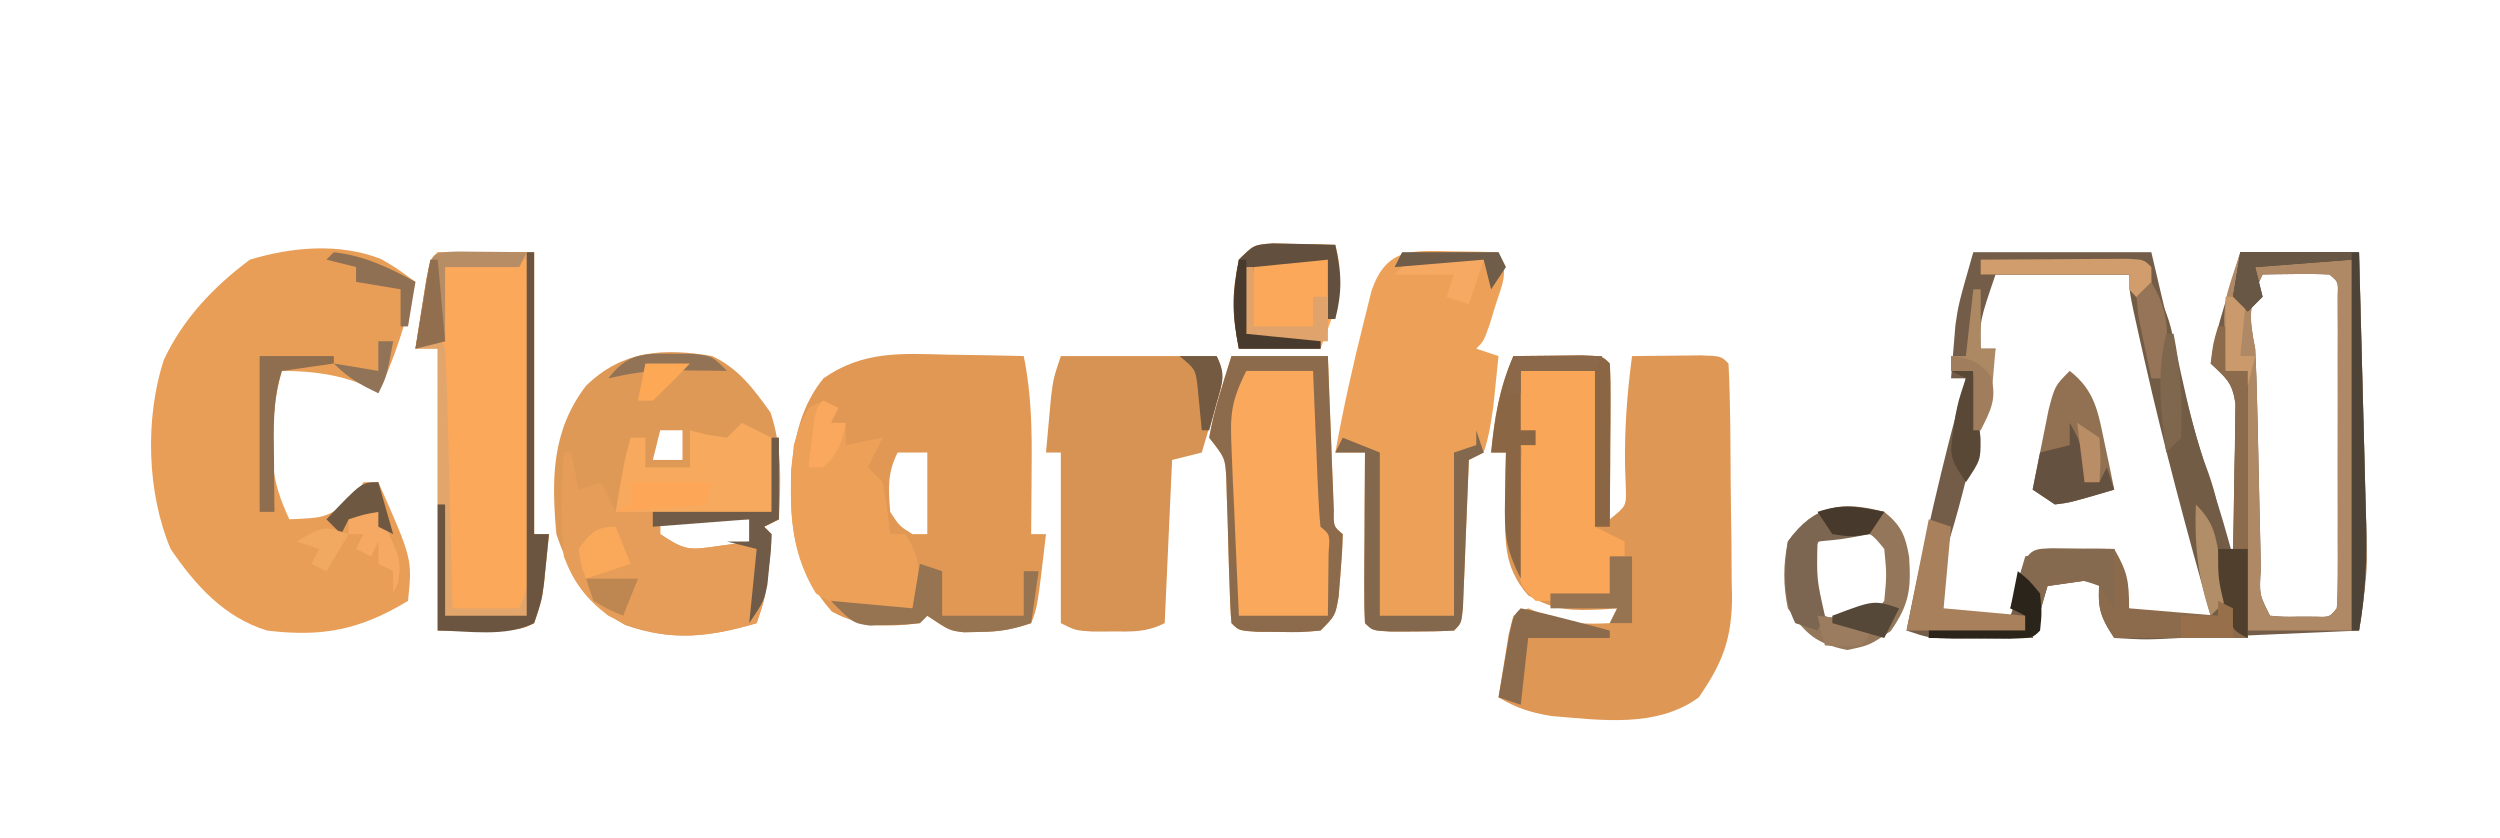 <?xml version="1.0" encoding="UTF-8"?>
<svg version="1.1" xmlns="http://www.w3.org/2000/svg" width="337" height="113">
<path d="M0 0 C1.979 -0.027 3.958 -0.046 5.938 -0.062 C7.04 -0.074 8.142 -0.086 9.277 -0.098 C12 0 12 0 13 1 C13.087 2.562 13.107 4.127 13.098 5.691 C13.094 6.636 13.091 7.58 13.088 8.553 C13.08 9.546 13.071 10.539 13.062 11.562 C13.058 12.56 13.053 13.557 13.049 14.584 C13.037 17.056 13.021 19.528 13 22 C15.237 20.2 15.237 20.2 15.16 17.715 C15.128 16.798 15.096 15.882 15.062 14.938 C14.962 9.849 15.339 5.043 16 0 C17.979 -0.027 19.958 -0.046 21.938 -0.062 C23.04 -0.074 24.142 -0.086 25.277 -0.098 C28 0 28 0 29 1 C29.138 3.73 29.213 6.432 29.238 9.164 C29.246 9.989 29.254 10.815 29.263 11.665 C29.277 13.419 29.287 15.173 29.295 16.926 C29.312 19.593 29.356 22.259 29.4 24.926 C29.411 26.63 29.419 28.335 29.426 30.039 C29.443 30.831 29.461 31.623 29.479 32.439 C29.457 38.084 28.218 41.342 25 46 C19.332 50.174 11.748 49.065 5.137 48.52 C2.313 48.052 0.431 47.458 -2 46 C-1.719 44.186 -1.425 42.374 -1.125 40.562 C-0.881 39.048 -0.881 39.048 -0.633 37.504 C-0.424 36.678 -0.215 35.851 0 35 C0.99 34.505 0.99 34.505 2 34 C2.743 34.309 3.485 34.619 4.25 34.938 C7.344 36.133 9.712 36.153 13 36 C13.33 35.34 13.66 34.68 14 34 C13.408 34.046 12.817 34.093 12.207 34.141 C8.062 34.33 5.66 34.385 2 32.25 C-1.527 28.282 -1.114 24.42 -1.062 19.25 C-1.053 18.08 -1.044 16.909 -1.035 15.703 C-1.024 14.811 -1.012 13.919 -1 13 C-1.66 13 -2.32 13 -3 13 C-2.514 8.223 -1.911 4.437 0 0 Z " fill="#DE9754" transform="translate(204,48)"/>
<path d="M0 0 C1.918 1.098 1.918 1.098 4.668 3.098 C3.454 8.42 1.942 13.137 -0.332 18.098 C-0.848 17.788 -1.363 17.479 -1.895 17.16 C-5.545 15.569 -9.359 15.098 -13.332 15.098 C-14.271 18.292 -14.496 21.21 -14.52 24.535 C-14.541 25.925 -14.541 25.925 -14.562 27.344 C-14.317 30.276 -13.554 32.436 -12.332 35.098 C-7.324 34.899 -7.324 34.899 -3.52 32.035 C-3.128 31.396 -2.736 30.756 -2.332 30.098 C-1.672 30.098 -1.012 30.098 -0.332 30.098 C4.26 40.471 4.26 40.471 3.668 46.098 C-2.772 49.986 -7.834 51.009 -15.332 50.098 C-21.094 48.325 -24.999 44.003 -28.332 39.098 C-31.532 31.526 -31.8 21.516 -29.27 13.66 C-26.703 8.115 -22.5 3.711 -17.645 0.098 C-11.966 -1.617 -5.626 -2.177 0 0 Z " fill="#E89E57" transform="translate(51.332,34.902)"/>
<path d="M0 0 C0.975 0.014 1.949 0.027 2.953 0.041 C5.344 0.076 7.734 0.125 10.125 0.188 C11.188 5.361 11.242 10.311 11.188 15.562 C11.183 16.394 11.178 17.225 11.174 18.082 C11.162 20.117 11.144 22.152 11.125 24.188 C11.785 24.188 12.445 24.188 13.125 24.188 C11.972 34.07 11.972 34.07 11.125 36.188 C8.481 37.069 6.844 37.349 4.125 37.375 C3.104 37.396 3.104 37.396 2.062 37.418 C0.125 37.188 0.125 37.188 -2.875 35.188 C-3.205 35.517 -3.535 35.847 -3.875 36.188 C-8.278 36.742 -11.813 36.765 -15.75 34.625 C-20.959 28.65 -21.428 23.168 -21.223 15.422 C-20.737 10.903 -19.774 6.769 -16.875 3.188 C-11.521 -0.565 -6.268 -0.166 0 0 Z M-6.875 13.188 C-8.274 15.986 -8.128 18.092 -7.875 21.188 C-6.624 23.108 -6.624 23.108 -4.875 24.188 C-4.215 24.188 -3.555 24.188 -2.875 24.188 C-2.875 20.558 -2.875 16.927 -2.875 13.188 C-4.195 13.188 -5.515 13.188 -6.875 13.188 Z " fill="#E09854" transform="translate(127.875,47.812)"/>
<path d="M0 0 C7.92 0 15.84 0 24 0 C24.398 1.7 24.797 3.401 25.207 5.152 C25.742 7.414 26.277 9.676 26.812 11.938 C27.074 13.054 27.335 14.171 27.604 15.322 C28.946 20.975 30.396 26.505 32.311 31.99 C33.33 34.962 34.163 37.973 35 41 C35.087 37.229 35.14 33.459 35.188 29.688 C35.213 28.616 35.238 27.544 35.264 26.439 C35.278 24.897 35.278 24.897 35.293 23.324 C35.317 21.902 35.317 21.902 35.341 20.452 C34.935 17.53 34.056 16.979 32 15 C32.449 12.243 32.989 9.949 33.812 7.312 C34.534 4.899 35.256 2.486 36 0 C41.28 0 46.56 0 52 0 C52.168 6.138 52.329 12.276 52.482 18.414 C52.535 20.501 52.591 22.587 52.648 24.673 C52.731 27.679 52.805 30.685 52.879 33.691 C52.906 34.618 52.933 35.544 52.961 36.498 C53.074 41.472 52.871 46.1 52 51 C48.188 51.17 44.375 51.335 40.562 51.5 C38.959 51.572 38.959 51.572 37.322 51.645 C34.215 51.778 31.108 51.89 28 52 C27.101 52.045 26.203 52.09 25.277 52.137 C22.84 52.219 22.84 52.219 19 52 C16.848 48.772 16.799 47.716 17 44 C13.535 44.495 13.535 44.495 10 45 C9.34 47.31 8.68 49.62 8 52 C5.729 52.027 3.458 52.046 1.188 52.062 C-0.709 52.08 -0.709 52.08 -2.645 52.098 C-6 52 -6 52 -9 51 C-6.684 39.555 -4.16 28.244 -1 17 C-1.66 17 -2.32 17 -3 17 C-2.884 15.478 -2.756 13.958 -2.625 12.438 C-2.555 11.591 -2.486 10.744 -2.414 9.871 C-2 7 -2 7 0 0 Z M3 3 C0.863 9.267 0.863 9.267 1 13 C1.66 13 2.32 13 3 13 C2.235 16.46 1.462 19.917 0.688 23.375 C0.474 24.341 0.261 25.306 0.041 26.301 C-1.223 31.921 -2.67 37.378 -4.536 42.831 C-5.233 45.313 -5.233 45.313 -4 49 C-1.03 49 1.94 49 5 49 C5.99 46.36 6.98 43.72 8 41 C13.445 40.505 13.445 40.505 19 40 C19.456 42.051 19.911 44.102 20.367 46.152 C20.83 48.207 20.83 48.207 23 49 C25.328 49.105 27.637 49.062 29.966 49.029 C30.973 49.015 30.973 49.015 32 49 C30.516 41.208 28.772 33.481 26.968 25.758 C26.498 23.74 26.032 21.722 25.566 19.703 C25.263 18.401 24.96 17.099 24.656 15.797 C24.386 14.635 24.116 13.473 23.838 12.276 C23.037 9.144 22.023 6.068 21 3 C15.06 3 9.12 3 3 3 Z M39 3 C37.076 6.961 37.141 8.781 38 13 C38.136 15.709 38.231 18.399 38.281 21.109 C38.3 21.877 38.318 22.644 38.337 23.435 C38.415 26.705 38.484 29.975 38.552 33.246 C38.604 35.638 38.661 38.03 38.719 40.422 C38.732 41.167 38.746 41.911 38.76 42.679 C38.54 46.131 38.54 46.131 40 49 C41.873 49.161 41.873 49.161 44 49.125 C44.722 49.128 45.444 49.13 46.188 49.133 C48.021 49.197 48.021 49.197 49 48 C49.098 46.624 49.128 45.243 49.129 43.863 C49.133 42.986 49.136 42.108 49.139 41.204 C49.137 40.25 49.135 39.296 49.133 38.312 C49.134 37.34 49.135 36.367 49.136 35.365 C49.136 33.303 49.135 31.242 49.13 29.181 C49.125 26.014 49.13 22.847 49.137 19.68 C49.136 17.682 49.135 15.685 49.133 13.688 C49.135 12.733 49.137 11.779 49.139 10.796 C49.136 9.919 49.133 9.041 49.129 8.137 C49.129 7.36 49.128 6.584 49.127 5.784 C49.194 3.976 49.194 3.976 48 3 C46.481 2.928 44.958 2.916 43.438 2.938 C42.198 2.951 42.198 2.951 40.934 2.965 C39.976 2.982 39.976 2.982 39 3 Z M35 45 C36 48 36 48 36 48 Z " fill="#735D49" transform="translate(266,34)"/>
<path d="M0 0 C3.601 1.706 5.577 4.408 7.875 7.625 C9.477 12.43 9.241 16.982 9 22 C8.34 22.33 7.68 22.66 7 23 C7.33 23.33 7.66 23.66 8 24 C7.914 25.961 7.914 25.961 7.625 28.375 C7.535 29.166 7.445 29.958 7.352 30.773 C7 33 7 33 6 36 C-0.323 37.87 -5.426 38.462 -11.73 36.258 C-16.554 33.584 -19.291 29.128 -21 24 C-21.668 16.607 -21.653 10.068 -17 4 C-12.088 -0.792 -6.534 -1.118 0 0 Z M-7 10 C-7.33 11.32 -7.66 12.64 -8 14 C-6.68 14 -5.36 14 -4 14 C-4 12.68 -4 11.36 -4 10 C-4.99 10 -5.98 10 -7 10 Z M-7 22 C-7 22.66 -7 23.32 -7 24 C-3.647 26.236 -3.093 26.173 0.688 25.625 C1.9 25.459 1.9 25.459 3.137 25.289 C3.752 25.194 4.366 25.098 5 25 C5 24.01 5 23.02 5 22 C1.04 22 -2.92 22 -7 22 Z " fill="#DF9957" transform="translate(96,48)"/>
<path d="M0 0 C1.179 0.018 2.359 0.036 3.574 0.055 C4.93 0.089 4.93 0.089 6.312 0.125 C7.712 2.924 6.86 4.246 5.938 7.188 C5.662 8.086 5.386 8.984 5.102 9.91 C4.312 12.125 4.312 12.125 3.312 13.125 C4.303 13.455 5.293 13.785 6.312 14.125 C6.17 15.542 6.023 16.959 5.875 18.375 C5.794 19.164 5.713 19.953 5.629 20.766 C5.333 22.972 5.018 25.012 4.312 27.125 C3.652 27.455 2.993 27.785 2.312 28.125 C2.287 28.786 2.262 29.447 2.237 30.129 C2.121 33.107 1.998 36.085 1.875 39.062 C1.836 40.103 1.796 41.144 1.756 42.217 C1.714 43.206 1.672 44.196 1.629 45.215 C1.592 46.131 1.556 47.048 1.518 47.992 C1.312 50.125 1.312 50.125 0.312 51.125 C-1.519 51.224 -3.354 51.255 -5.188 51.25 C-6.188 51.253 -7.188 51.255 -8.219 51.258 C-10.688 51.125 -10.688 51.125 -11.688 50.125 C-11.775 48.417 -11.795 46.706 -11.785 44.996 C-11.78 43.444 -11.78 43.444 -11.775 41.861 C-11.767 40.773 -11.759 39.684 -11.75 38.562 C-11.745 37.47 -11.741 36.378 -11.736 35.252 C-11.724 32.543 -11.708 29.834 -11.688 27.125 C-13.008 27.125 -14.328 27.125 -15.688 27.125 C-14.605 21.07 -13.256 15.087 -11.75 9.125 C-11.432 7.846 -11.113 6.567 -10.785 5.25 C-8.778 -0.465 -5.43 -0.108 0 0 Z " fill="#EDA158" transform="translate(195.688,33.875)"/>
<path d="M0 0 C4.29 0 8.58 0 13 0 C13 12.54 13 25.08 13 38 C13.66 38 14.32 38 15 38 C14.858 39.438 14.711 40.875 14.562 42.312 C14.481 43.113 14.4 43.914 14.316 44.738 C14 47 14 47 13 50 C11 51 11 51 0 51 C0 38.46 0 25.92 0 13 C-0.99 13 -1.98 13 -3 13 C-2.692 11.02 -2.379 9.041 -2.062 7.062 C-1.888 5.96 -1.714 4.858 -1.535 3.723 C-1 1 -1 1 0 0 Z " fill="#FBA85B" transform="translate(59,34)"/>
<path d="M0 0 C7 0 14 0 21 0 C22.45 2.901 21.454 4.56 20.562 7.625 C20.131 9.129 20.131 9.129 19.691 10.664 C19.463 11.435 19.235 12.206 19 13 C17.68 13.33 16.36 13.66 15 14 C14.67 21.26 14.34 28.52 14 36 C11.512 37.244 9.773 37.133 7 37.125 C6.113 37.128 5.226 37.13 4.312 37.133 C2 37 2 37 0 36 C0 28.41 0 20.82 0 13 C-0.66 13 -1.32 13 -2 13 C-1.859 11.395 -1.712 9.791 -1.562 8.188 C-1.481 7.294 -1.4 6.401 -1.316 5.48 C-1 3 -1 3 0 0 Z " fill="#D79353" transform="translate(143,48)"/>
<path d="M0 0 C4.29 0 8.58 0 13 0 C13.061 1.649 13.121 3.297 13.184 4.996 C13.268 7.143 13.353 9.29 13.438 11.438 C13.477 12.526 13.516 13.615 13.557 14.736 C13.599 15.771 13.64 16.805 13.684 17.871 C13.72 18.829 13.757 19.788 13.795 20.775 C13.758 22.971 13.758 22.971 15 24 C14.962 25.815 14.845 27.629 14.688 29.438 C14.609 30.426 14.53 31.415 14.449 32.434 C14 35 14 35 12 37 C9.434 37.23 9.434 37.23 6.438 37.188 C5.446 37.181 4.455 37.175 3.434 37.168 C1 37 1 37 0 36 C-0.133 34.402 -0.203 32.798 -0.246 31.195 C-0.295 29.732 -0.295 29.732 -0.346 28.238 C-0.407 26.171 -0.464 24.103 -0.518 22.035 C-0.552 21.057 -0.586 20.078 -0.621 19.07 C-0.659 17.721 -0.659 17.721 -0.697 16.344 C-0.858 13.732 -0.858 13.732 -3 11 C-2.353 7.211 -1.127 3.685 0 0 Z " fill="#FAA85B" transform="translate(166,48)"/>
<path d="M0 0 C0.33 0 0.66 0 1 0 C1 3.63 1 7.26 1 11 C0.01 11.495 0.01 11.495 -1 12 C-0.67 12.33 -0.34 12.66 0 13 C-0.086 14.961 -0.086 14.961 -0.375 17.375 C-0.465 18.166 -0.555 18.958 -0.648 19.773 C-1 22 -1 22 -2 25 C-9.243 27.142 -15.172 27.649 -22 24 C-25.001 21.711 -26.664 19.536 -28 16 C-28.466 11.286 -28.358 6.719 -28 2 C-27.67 2 -27.34 2 -27 2 C-26.67 3.65 -26.34 5.3 -26 7 C-25.01 6.67 -24.02 6.34 -23 6 C-22.34 7.32 -21.68 8.64 -21 10 C-14.07 10 -7.14 10 0 10 C0 6.7 0 3.4 0 0 Z M-15 11 C-15 11.66 -15 12.32 -15 13 C-11.647 15.236 -11.093 15.173 -7.312 14.625 C-6.1 14.459 -6.1 14.459 -4.863 14.289 C-4.248 14.194 -3.634 14.098 -3 14 C-3 13.01 -3 12.02 -3 11 C-6.96 11 -10.92 11 -15 11 Z " fill="#E59D59" transform="translate(104,59)"/>
<path d="M0 0 C5.28 0 10.56 0 16 0 C16.168 6.138 16.329 12.276 16.482 18.414 C16.535 20.501 16.591 22.587 16.648 24.673 C16.731 27.679 16.805 30.685 16.879 33.691 C16.906 34.618 16.933 35.544 16.961 36.498 C16.981 37.379 17.001 38.259 17.022 39.166 C17.042 39.932 17.062 40.698 17.082 41.488 C16.978 44.677 16.451 47.841 16 51 C11.05 51 6.1 51 1 51 C1 39.45 1 27.9 1 16 C0.01 16 -0.98 16 -2 16 C-2.055 14.459 -2.093 12.917 -2.125 11.375 C-2.16 10.087 -2.16 10.087 -2.195 8.773 C-2 6 -2 6 0 0 Z M3 3 C1.076 6.961 1.141 8.781 2 13 C2.136 15.709 2.231 18.399 2.281 21.109 C2.3 21.877 2.318 22.644 2.337 23.435 C2.415 26.705 2.484 29.975 2.552 33.246 C2.604 35.638 2.661 38.03 2.719 40.422 C2.732 41.167 2.746 41.911 2.76 42.679 C2.54 46.131 2.54 46.131 4 49 C5.873 49.161 5.873 49.161 8 49.125 C8.722 49.128 9.444 49.13 10.188 49.133 C12.021 49.197 12.021 49.197 13 48 C13.098 46.624 13.128 45.243 13.129 43.863 C13.133 42.986 13.136 42.108 13.139 41.204 C13.137 40.25 13.135 39.296 13.133 38.312 C13.134 37.34 13.135 36.367 13.136 35.365 C13.136 33.303 13.135 31.242 13.13 29.181 C13.125 26.014 13.13 22.847 13.137 19.68 C13.136 17.682 13.135 15.685 13.133 13.688 C13.135 12.733 13.137 11.779 13.139 10.796 C13.136 9.919 13.133 9.041 13.129 8.137 C13.129 7.36 13.128 6.584 13.127 5.784 C13.194 3.976 13.194 3.976 12 3 C10.481 2.928 8.958 2.916 7.438 2.938 C6.198 2.951 6.198 2.951 4.934 2.965 C3.976 2.982 3.976 2.982 3 3 Z " fill="#AF8965" transform="translate(302,34)"/>
<path d="M0 0 C3.3 0 6.6 0 10 0 C10 6.93 10 13.86 10 21 C11.32 21.66 12.64 22.32 14 23 C14 23.66 14 24.32 14 25 C13.34 25 12.68 25 12 25 C12 26.65 12 28.3 12 30 C10.377 30.222 8.751 30.427 7.125 30.625 C5.768 30.799 5.768 30.799 4.383 30.977 C3.203 30.988 3.203 30.988 2 31 C0 29 0 29 -0.211 27.045 C-0.194 26.266 -0.178 25.486 -0.16 24.684 C-0.149 23.837 -0.138 22.991 -0.127 22.119 C-0.106 21.234 -0.084 20.349 -0.062 19.438 C-0.028 17.686 0.002 15.935 0.027 14.184 C0.045 13.406 0.063 12.628 0.082 11.826 C0.205 9.98 0.205 9.98 -1 9 C-0.823 5.979 -0.381 3.004 0 0 Z " fill="#FAA658" transform="translate(205,50)"/>
<path d="M0 0 C0.66 0.33 1.32 0.66 2 1 C1.67 1.66 1.34 2.32 1 3 C1.66 3 2.32 3 3 3 C3 3.99 3 4.98 3 6 C4.65 5.67 6.3 5.34 8 5 C7.34 6.32 6.68 7.64 6 9 C6.66 9.66 7.32 10.32 8 11 C8.4 13.323 8.74 15.657 9 18 C9.66 18 10.32 18 11 18 C13.567 21.85 12.833 23.586 12 28 C10.584 28.054 9.167 28.093 7.75 28.125 C6.567 28.16 6.567 28.16 5.359 28.195 C2.73 27.978 1.211 27.425 -1 26 C-4.842 19.826 -4.693 13.105 -4 6 C-3.105 3.164 -3.105 3.164 -2 1 C-1.34 0.67 -0.68 0.34 0 0 Z " fill="#EDA158" transform="translate(111,54)"/>
<path d="M0 0 C4.29 0 8.58 0 13 0 C13 12.54 13 25.08 13 38 C13.66 38 14.32 38 15 38 C14.858 39.438 14.711 40.875 14.562 42.312 C14.481 43.113 14.4 43.914 14.316 44.738 C14 47 14 47 13 50 C11 51 11 51 0 51 C0 38.46 0 25.92 0 13 C-0.99 13 -1.98 13 -3 13 C-2.692 11.02 -2.379 9.041 -2.062 7.062 C-1.888 5.96 -1.714 4.858 -1.535 3.723 C-1 1 -1 1 0 0 Z M6 1.375 C5.093 1.445 4.185 1.514 3.25 1.586 C2.507 1.723 1.765 1.859 1 2 C-0.493 4.986 -0.118 7.709 0 11 C0.33 11.66 0.66 12.32 1 13 C1.157 15.624 1.258 18.225 1.316 20.852 C1.337 21.626 1.358 22.4 1.379 23.197 C1.445 25.673 1.504 28.149 1.562 30.625 C1.606 32.302 1.649 33.979 1.693 35.656 C1.801 39.771 1.902 43.885 2 48 C4.97 48 7.94 48 11 48 C12.176 45.648 12.121 44.263 12.114 41.642 C12.113 40.741 12.113 39.841 12.113 38.912 C12.108 37.938 12.103 36.964 12.098 35.961 C12.096 34.965 12.095 33.969 12.093 32.943 C12.088 29.753 12.075 26.564 12.062 23.375 C12.057 21.216 12.053 19.057 12.049 16.898 C12.038 11.599 12.021 6.299 12 1 C9.994 1 7.998 1.21 6 1.375 Z " fill="#E2A56C" transform="translate(59,34)"/>
<path d="M0 0 C0.33 0 0.66 0 1 0 C1 1.98 1 3.96 1 6 C1.99 6 2.98 6 4 6 C4 17.88 4 29.76 4 42 C-1.94 42 -7.88 42 -14 42 C-16.152 38.772 -16.201 37.716 -16 34 C-19.465 34.495 -19.465 34.495 -23 35 C-23.66 37.31 -24.32 39.62 -25 42 C-29.62 42 -34.24 42 -39 42 C-39 41.67 -39 41.34 -39 41 C-34.71 41 -30.42 41 -26 41 C-26 40.34 -26 39.68 -26 39 C-26.66 38.67 -27.32 38.34 -28 38 C-27.34 35.69 -26.68 33.38 -26 31 C-21.947 30.018 -18.161 29.918 -14 30 C-12.235 33.088 -12 34.233 -12 38 C-8.04 38.33 -4.08 38.66 0 39 C0 36.03 0 33.06 0 30 C0.66 30.33 1.32 30.66 2 31 C2.087 27.229 2.14 23.459 2.188 19.688 C2.213 18.616 2.238 17.544 2.264 16.439 C2.278 14.897 2.278 14.897 2.293 13.324 C2.317 11.902 2.317 11.902 2.341 10.452 C1.937 7.548 1.102 6.919 -1 5 C-0.688 2.312 -0.688 2.312 0 0 Z M2 35 C3 38 3 38 3 38 Z " fill="#8C6B4D" transform="translate(299,44)"/>
<path d="M0 0 C7.26 0 14.52 0 22 0 C25.371 7.865 25.371 7.865 26.062 11.086 C26.218 11.784 26.374 12.483 26.534 13.202 C26.688 13.919 26.842 14.636 27 15.375 C28.014 19.937 29.02 24.373 30.688 28.75 C32.647 34.23 33.175 40.205 33 46 C32.34 46.66 31.68 47.32 31 48 C27.794 36.639 24.736 25.264 22.125 13.75 C21.91 12.804 21.695 11.859 21.474 10.884 C20 4.276 20 4.276 20 2 C13.4 2 6.8 2 0 2 C0 1.34 0 0.68 0 0 Z " fill="#725C45" transform="translate(267,35)"/>
<path d="M0 0 C0.998 0.023 1.995 0.046 3.023 0.07 C4.528 0.097 4.528 0.097 6.062 0.125 C6.833 0.148 7.604 0.171 8.398 0.195 C9.885 5.739 8.365 8.926 6.398 14.195 C2.768 14.195 -0.862 14.195 -4.602 14.195 C-5.541 9.496 -5.557 6.797 -4.602 2.195 C-2.602 0.195 -2.602 0.195 0 0 Z " fill="#FCA85A" transform="translate(171.602,32.805)"/>
<path d="M0 0 C1.32 0.66 2.64 1.32 4 2 C4 5.3 4 8.6 4 12 C-2.93 12 -9.86 12 -17 12 C-15.875 5.25 -15.875 5.25 -15 2 C-14.34 2 -13.68 2 -13 2 C-13 3.32 -13 4.64 -13 6 C-11.02 6 -9.04 6 -7 6 C-7 4.35 -7 2.7 -7 1 C-6.216 1.206 -5.433 1.413 -4.625 1.625 C-3.759 1.749 -2.893 1.873 -2 2 C-1.34 1.34 -0.68 0.68 0 0 Z " fill="#F7A95E" transform="translate(100,57)"/>
<path d="M0 0 C4.29 0 8.58 0 13 0 C13.061 1.649 13.121 3.297 13.184 4.996 C13.268 7.143 13.353 9.29 13.438 11.438 C13.477 12.526 13.516 13.615 13.557 14.736 C13.599 15.771 13.64 16.805 13.684 17.871 C13.72 18.829 13.757 19.788 13.795 20.775 C13.758 22.971 13.758 22.971 15 24 C14.962 25.815 14.845 27.629 14.688 29.438 C14.609 30.426 14.53 31.415 14.449 32.434 C14 35 14 35 12 37 C9.434 37.23 9.434 37.23 6.438 37.188 C5.446 37.181 4.455 37.175 3.434 37.168 C1 37 1 37 0 36 C-0.133 34.402 -0.203 32.798 -0.246 31.195 C-0.295 29.732 -0.295 29.732 -0.346 28.238 C-0.407 26.171 -0.464 24.103 -0.518 22.035 C-0.552 21.057 -0.586 20.078 -0.621 19.07 C-0.659 17.721 -0.659 17.721 -0.697 16.344 C-0.858 13.732 -0.858 13.732 -3 11 C-2.353 7.211 -1.127 3.685 0 0 Z M2 2 C-0.154 6.308 -0.183 8.037 0.023 12.734 C0.075 14.03 0.127 15.325 0.18 16.66 C0.245 18.023 0.31 19.387 0.375 20.75 C0.433 22.129 0.491 23.508 0.547 24.887 C0.688 28.258 0.84 31.629 1 35 C4.96 35 8.92 35 13 35 C13.031 32.308 13.031 32.308 13.062 29.562 C13.074 28.553 13.086 27.544 13.098 26.504 C13.286 24.06 13.286 24.06 12 23 C11.843 21.441 11.749 19.875 11.684 18.309 C11.621 16.892 11.621 16.892 11.557 15.447 C11.517 14.454 11.478 13.461 11.438 12.438 C11.394 11.44 11.351 10.443 11.307 9.416 C11.2 6.944 11.098 4.472 11 2 C8.03 2 5.06 2 2 2 Z " fill="#8B6B4C" transform="translate(166,48)"/>
<path d="M0 0 C2.284 1.827 2.87 3.23 3.352 6.09 C3.624 10.398 3.389 12.439 0.875 16.062 C-2 18 -2 18 -5 18.625 C-9.179 17.754 -10.569 16.504 -13 13 C-13.639 9.875 -13.642 7.125 -13 4 C-9.421 -0.937 -5.738 -1.554 0 0 Z M-8.875 4.062 C-10.663 7.142 -9.746 9.643 -9 13 C-7.888 14.332 -7.888 14.332 -5.062 14.188 C-1.891 14.333 -1.891 14.333 0 12 C0.333 8.5 0.333 8.5 0 5 C-1.822 2.77 -1.822 2.77 -4.438 2.688 C-6.982 2.831 -6.982 2.831 -8.875 4.062 Z " fill="#94775A" transform="translate(254,69)"/>
<path d="M0 0 C1.979 -0.027 3.958 -0.046 5.938 -0.062 C7.04 -0.074 8.142 -0.086 9.277 -0.098 C12 0 12 0 13 1 C13.087 2.635 13.107 4.273 13.098 5.91 C13.094 6.9 13.091 7.889 13.088 8.908 C13.08 9.949 13.071 10.99 13.062 12.062 C13.058 13.107 13.053 14.152 13.049 15.229 C13.037 17.819 13.021 20.41 13 23 C12.34 23 11.68 23 11 23 C11 16.07 11 9.14 11 2 C7.7 2 4.4 2 1 2 C1 4.64 1 7.28 1 10 C1.66 10 2.32 10 3 10 C3 10.66 3 11.32 3 12 C2.34 12 1.68 12 1 12 C1 17.94 1 23.88 1 30 C-1.111 25.777 -1.217 23.86 -1.125 19.25 C-1.098 17.494 -1.098 17.494 -1.07 15.703 C-1.047 14.811 -1.024 13.919 -1 13 C-1.66 13 -2.32 13 -3 13 C-2.514 8.223 -1.911 4.437 0 0 Z " fill="#8B6644" transform="translate(204,48)"/>
<path d="M0 0 C3.413 2.648 3.832 5.573 4.688 9.688 C4.939 10.867 5.19 12.046 5.449 13.262 C5.631 14.165 5.813 15.069 6 16 C0.043 17.758 0.043 17.758 -2 18 C-2.99 17.34 -3.98 16.68 -5 16 C-4.551 13.707 -4.09 11.415 -3.625 9.125 C-3.37 7.849 -3.115 6.573 -2.852 5.258 C-2 2 -2 2 0 0 Z " fill="#917152" transform="translate(279,50)"/>
<path d="M0 0 C0.33 0 0.66 0 1 0 C1 12.54 1 25.08 1 38 C1.66 38 2.32 38 3 38 C2.858 39.438 2.711 40.875 2.562 42.312 C2.481 43.113 2.4 43.914 2.316 44.738 C2 47 2 47 1 50 C-2.851 51.926 -7.8 51.049 -12 51 C-12 45.39 -12 39.78 -12 34 C-11.67 34 -11.34 34 -11 34 C-11 38.95 -11 43.9 -11 49 C-7.37 49 -3.74 49 0 49 C0 32.83 0 16.66 0 0 Z " fill="#6B5540" transform="translate(71,34)"/>
<path d="M0 0 C0.33 0.99 0.66 1.98 1 3 C0.01 3.495 0.01 3.495 -1 4 C-1.025 4.661 -1.05 5.322 -1.076 6.004 C-1.192 8.982 -1.314 11.96 -1.438 14.938 C-1.477 15.978 -1.516 17.019 -1.557 18.092 C-1.599 19.081 -1.64 20.071 -1.684 21.09 C-1.72 22.006 -1.757 22.923 -1.795 23.867 C-2 26 -2 26 -3 27 C-4.831 27.099 -6.666 27.13 -8.5 27.125 C-9.5 27.128 -10.501 27.13 -11.531 27.133 C-14 27 -14 27 -15 26 C-15.087 24.292 -15.107 22.581 -15.098 20.871 C-15.093 19.319 -15.093 19.319 -15.088 17.736 C-15.08 16.648 -15.071 15.559 -15.062 14.438 C-15.058 13.345 -15.053 12.253 -15.049 11.127 C-15.037 8.418 -15.021 5.709 -15 3 C-16.32 3 -17.64 3 -19 3 C-18.67 2.34 -18.34 1.68 -18 1 C-15.525 1.99 -15.525 1.99 -13 3 C-13 10.26 -13 17.52 -13 25 C-9.7 25 -6.4 25 -3 25 C-3 17.74 -3 10.48 -3 3 C-2.01 2.67 -1.02 2.34 0 2 C0 1.34 0 0.68 0 0 Z " fill="#84684E" transform="translate(199,58)"/>
<path d="M0 0 C1.514 0.017 1.514 0.017 3.059 0.035 C4.071 0.044 5.082 0.053 6.125 0.062 C7.299 0.08 7.299 0.08 8.496 0.098 C8.496 2.738 8.496 5.378 8.496 8.098 C7.836 7.108 7.176 6.118 6.496 5.098 C3.517 3.944 2.631 4.053 -0.504 5.098 C-1.734 8.61 -1.734 8.61 -2.504 12.098 C-7.124 12.098 -11.744 12.098 -16.504 12.098 C-16.504 11.768 -16.504 11.438 -16.504 11.098 C-12.214 11.098 -7.924 11.098 -3.504 11.098 C-3.504 10.438 -3.504 9.778 -3.504 9.098 C-4.164 8.768 -4.824 8.438 -5.504 8.098 C-3.331 0.13 -3.331 0.13 0 0 Z " fill="#856A4F" transform="translate(276.504,73.902)"/>
<path d="M0 0 C5.28 0 10.56 0 16 0 C16.168 6.138 16.329 12.276 16.482 18.414 C16.535 20.501 16.591 22.587 16.648 24.673 C16.731 27.679 16.805 30.685 16.879 33.691 C16.906 34.618 16.933 35.544 16.961 36.498 C17.074 41.472 16.871 46.1 16 51 C15.67 51 15.34 51 15 51 C15 34.5 15 18 15 1 C8.565 1.495 8.565 1.495 2 2 C2.33 3.32 2.66 4.64 3 6 C2.34 6.66 1.68 7.32 1 8 C0.34 7.34 -0.32 6.68 -1 6 C-0.67 4.02 -0.34 2.04 0 0 Z " fill="#4D4337" transform="translate(302,34)"/>
<path d="M0 0 C-0.99 1.485 -0.99 1.485 -2 3 C-5.625 3.688 -5.625 3.688 -9 4 C-9.113 9.083 -9.113 9.083 -8 14 C-8.33 14.66 -8.66 15.32 -9 16 C-9.99 15.67 -10.98 15.34 -12 15 C-13.725 11.55 -13.497 7.773 -13 4 C-9.297 -1.107 -5.878 -1.176 0 0 Z " fill="#7D6651" transform="translate(254,69)"/>
<path d="M0 0 C0.99 0.33 1.98 0.66 3 1 C3 2.98 3 4.96 3 7 C6.63 7 10.26 7 14 7 C14 5.02 14 3.04 14 1 C14.66 1 15.32 1 16 1 C15.67 3.31 15.34 5.62 15 8 C12.356 8.881 10.719 9.162 8 9.188 C7.319 9.202 6.639 9.216 5.938 9.23 C4 9 4 9 1 7 C0.67 7.33 0.34 7.66 0 8 C-1.961 8.203 -1.961 8.203 -4.375 8.25 C-5.166 8.276 -5.958 8.302 -6.773 8.328 C-9 8 -9 8 -12 5 C-8.37 5.33 -4.74 5.66 -1 6 C-0.67 4.02 -0.34 2.04 0 0 Z " fill="#967351" transform="translate(124,76)"/>
<path d="M0 0 C0.99 0.33 1.98 0.66 3 1 C2.67 4.63 2.34 8.26 2 12 C5.63 12.33 9.26 12.66 13 13 C13 13.66 13 14.32 13 15 C7.72 15 2.44 15 -3 15 C-2.01 10.05 -1.02 5.1 0 0 Z " fill="#A8805B" transform="translate(260,70)"/>
<path d="M0 0 C0.998 0.023 1.995 0.046 3.023 0.07 C4.528 0.097 4.528 0.097 6.062 0.125 C6.833 0.148 7.604 0.171 8.398 0.195 C9.245 3.927 9.358 6.465 8.398 10.195 C8.068 10.195 7.738 10.195 7.398 10.195 C7.398 7.555 7.398 4.915 7.398 2.195 C4.098 2.525 0.798 2.855 -2.602 3.195 C-2.932 6.165 -3.262 9.135 -3.602 12.195 C-0.302 12.525 2.998 12.855 6.398 13.195 C6.398 13.525 6.398 13.855 6.398 14.195 C2.768 14.195 -0.862 14.195 -4.602 14.195 C-5.541 9.496 -5.557 6.797 -4.602 2.195 C-2.602 0.195 -2.602 0.195 0 0 Z " fill="#624F3E" transform="translate(171.602,32.805)"/>
<path d="M0 0 C0.33 0 0.66 0 1 0 C1 3.63 1 7.26 1 11 C0.01 11.495 0.01 11.495 -1 12 C-0.67 12.33 -0.34 12.66 0 13 C-0.051 14.961 -0.051 14.961 -0.312 17.375 C-0.43 18.562 -0.43 18.562 -0.551 19.773 C-1 22 -1 22 -3 25 C-2.67 21.7 -2.34 18.4 -2 15 C-3.32 14.67 -4.64 14.34 -6 14 C-5.01 14 -4.02 14 -3 14 C-3 13.01 -3 12.02 -3 11 C-9.435 11.495 -9.435 11.495 -16 12 C-16 11.34 -16 10.68 -16 10 C-10.72 10 -5.44 10 0 10 C0 6.7 0 3.4 0 0 Z " fill="#6F5B48" transform="translate(104,59)"/>
<path d="M0 0 C3.646 -0.029 7.292 -0.047 10.938 -0.062 C12.499 -0.075 12.499 -0.075 14.092 -0.088 C15.576 -0.093 15.576 -0.093 17.09 -0.098 C18.465 -0.106 18.465 -0.106 19.867 -0.114 C22 0 22 0 23 1 C23.041 3 23.043 5 23 7 C21.5 5.625 21.5 5.625 20 4 C20 3.34 20 2.68 20 2 C13.4 2 6.8 2 0 2 C0 1.34 0 0.68 0 0 Z " fill="#D19D6C" transform="translate(267,35)"/>
<path d="M0 0 C1.765 3.088 2 4.233 2 8 C2.66 8 3.32 8 4 8 C4.33 7.34 4.66 6.68 5 6 C5.33 6.99 5.66 7.98 6 9 C0.043 10.758 0.043 10.758 -2 11 C-2.99 10.34 -3.98 9.68 -5 9 C-4.67 7.35 -4.34 5.7 -4 4 C-2.68 3.67 -1.36 3.34 0 3 C0 2.01 0 1.02 0 0 Z " fill="#65513F" transform="translate(279,57)"/>
<path d="M0 0 C1.653 0.017 1.653 0.017 3.34 0.035 C4.997 0.049 4.997 0.049 6.688 0.062 C7.542 0.074 8.397 0.086 9.277 0.098 C8.947 0.758 8.617 1.418 8.277 2.098 C4.977 2.098 1.677 2.098 -1.723 2.098 C-1.723 5.398 -1.723 8.698 -1.723 12.098 C-3.043 12.428 -4.363 12.758 -5.723 13.098 C-5.415 11.118 -5.101 9.139 -4.785 7.16 C-4.611 6.058 -4.437 4.956 -4.258 3.82 C-3.532 0.127 -3.532 0.127 0 0 Z " fill="#B68D64" transform="translate(61.723,33.902)"/>
<path d="M0 0 C0.33 0 0.66 0 1 0 C1 2.64 1 5.28 1 8 C1.66 8 2.32 8 3 8 C2.886 9.459 2.758 10.917 2.625 12.375 C2.555 13.187 2.486 13.999 2.414 14.836 C2 17 2 17 0 19 C0 16.36 0 13.72 0 11 C-0.99 11 -1.98 11 -3 11 C-3 10.34 -3 9.68 -3 9 C-2.34 9 -1.68 9 -1 9 C-0.67 6.03 -0.34 3.06 0 0 Z " fill="#AC8863" transform="translate(266,39)"/>
<path d="M0 0 C2.034 0.417 4.054 0.909 6.062 1.438 C7.72 1.869 7.72 1.869 9.41 2.309 C10.265 2.537 11.119 2.765 12 3 C12 3.33 12 3.66 12 4 C8.37 4 4.74 4 1 4 C0.67 6.97 0.34 9.94 0 13 C-0.99 12.67 -1.98 12.34 -3 12 C-2.692 10.187 -2.379 8.374 -2.062 6.562 C-1.801 5.048 -1.801 5.048 -1.535 3.504 C-1 1 -1 1 0 0 Z " fill="#8C6B4C" transform="translate(205,82)"/>
<path d="M0 0 C0.99 0 1.98 0 3 0 C3 2.97 3 5.94 3 9 C2.01 9 1.02 9 0 9 C0.33 8.34 0.66 7.68 1 7 C-1.97 7 -4.94 7 -8 7 C-8 6.34 -8 5.68 -8 5 C-5.36 5 -2.72 5 0 5 C0 3.35 0 1.7 0 0 Z " fill="#967351" transform="translate(217,75)"/>
<path d="M0 0 C3.3 0 6.6 0 10 0 C10 0.33 10 0.66 10 1 C7.69 1.33 5.38 1.66 3 2 C1.734 5.867 1.888 9.732 1.938 13.75 C1.942 14.447 1.947 15.145 1.951 15.863 C1.963 17.576 1.981 19.288 2 21 C1.34 21 0.68 21 0 21 C0 14 0 7 0 0 Z " fill="#8E6E4F" transform="translate(35,48)"/>
<path d="M0 0 C3.63 0 7.26 0 11 0 C10.67 0.99 10.34 1.98 10 3 C4.06 3.495 4.06 3.495 -2 4 C-1.34 3.67 -0.68 3.34 0 3 C0 2.01 0 1.02 0 0 Z " fill="#FEA657" transform="translate(85,65)"/>
<path d="M0 0 C0.33 0 0.66 0 1 0 C1 2.64 1 5.28 1 8 C3.64 8 6.28 8 9 8 C9 6.68 9 5.36 9 4 C9.66 4 10.32 4 11 4 C11 5.98 11 7.96 11 10 C9.542 10.027 8.083 10.046 6.625 10.062 C5.813 10.074 5.001 10.086 4.164 10.098 C2 10 2 10 0 9 C0 6.03 0 3.06 0 0 Z " fill="#E0A36B" transform="translate(168,36)"/>
<path d="M0 0 C0.33 0 0.66 0 1 0 C0.67 3.3 0.34 6.6 0 10 C0.66 10 1.32 10 2 10 C1.67 11.32 1.34 12.64 1 14 C1 13.34 1 12.68 1 12 C0.01 12 -0.98 12 -2 12 C-2 8.7 -2 5.4 -2 2 C-1.34 2 -0.68 2 0 2 C0 1.34 0 0.68 0 0 Z " fill="#CA996C" transform="translate(302,38)"/>
<path d="M0 0 C4.133 0.472 7.358 2.052 11 4 C10.67 5.98 10.34 7.96 10 10 C9.67 10 9.34 10 9 10 C9 8.35 9 6.7 9 5 C6.03 4.505 6.03 4.505 3 4 C3 3.34 3 2.68 3 2 C1.68 1.67 0.36 1.34 -1 1 C-0.67 0.67 -0.34 0.34 0 0 Z " fill="#8F7053" transform="translate(45,34)"/>
<path d="M0 0 C4.95 0 9.9 0 15 0 C15 0.33 15 0.66 15 1 C8.565 1.495 8.565 1.495 2 2 C2.33 3.32 2.66 4.64 3 6 C2.34 6.66 1.68 7.32 1 8 C0.34 7.34 -0.32 6.68 -1 6 C-0.67 4.02 -0.34 2.04 0 0 Z " fill="#685745" transform="translate(302,34)"/>
<path d="M0 0 C1.5 1.188 1.5 1.188 3 3 C3.25 5.625 3.25 5.625 3 8 C2 9 2 9 -1.16 9.098 C-3.092 9.08 -3.092 9.08 -5.062 9.062 C-6.353 9.053 -7.643 9.044 -8.973 9.035 C-9.972 9.024 -10.971 9.012 -12 9 C-12 8.67 -12 8.34 -12 8 C-7.71 8 -3.42 8 1 8 C1 7.34 1 6.68 1 6 C0.34 5.67 -0.32 5.34 -1 5 C-0.67 3.35 -0.34 1.7 0 0 Z " fill="#2A241B" transform="translate(272,77)"/>
<path d="M0 0 C2.488 2.488 2.619 4.073 3.25 7.5 C3.441 8.48 3.632 9.459 3.828 10.469 C3.885 11.304 3.942 12.139 4 13 C3.34 13.66 2.68 14.32 2 15 C0.252 9.756 -0.194 5.527 0 0 Z " fill="#B18D68" transform="translate(296,68)"/>
<path d="M0 0 C0.66 1.65 1.32 3.3 2 5 C0.02 5.66 -1.96 6.32 -4 7 C-4.688 5.188 -4.688 5.188 -5 3 C-3.384 0.846 -2.745 0 0 0 Z " fill="#F9A959" transform="translate(83,71)"/>
<path d="M0 0 C0.99 0 1.98 0 3 0 C3.222 1.936 3.427 3.874 3.625 5.812 C3.741 6.891 3.857 7.97 3.977 9.082 C4 12 4 12 2 15 C-0.13 11.805 -0.239 11.509 0.312 8 C0.412 7.319 0.511 6.639 0.613 5.938 C1 4 1 4 2 1 C1.34 0.67 0.68 0.34 0 0 Z " fill="#5A4837" transform="translate(263,50)"/>
<path d="M0 0 C3.96 0 7.92 0 12 0 C11.67 0.66 11.34 1.32 11 2 C7.7 2 4.4 2 1 2 C1 2.99 1 3.98 1 5 C0.34 5 -0.32 5 -1 5 C-0.67 3.35 -0.34 1.7 0 0 Z " fill="#8A6849" transform="translate(204,48)"/>
<path d="M0 0 C1.784 3.062 2.229 5.221 2.125 8.75 C2.107 9.549 2.089 10.348 2.07 11.172 C2.036 12.077 2.036 12.077 2 13 C1.34 13 0.68 13 0 13 C-0.389 11.211 -0.761 9.419 -1.125 7.625 C-1.334 6.627 -1.543 5.63 -1.758 4.602 C-1.838 3.743 -1.918 2.885 -2 2 C-1.34 1.34 -0.68 0.68 0 0 Z " fill="#957458" transform="translate(290,38)"/>
<path d="M0 0 C0.905 0.023 1.81 0.046 2.742 0.07 C4.107 0.097 4.107 0.097 5.5 0.125 C6.199 0.148 6.897 0.171 7.617 0.195 C6.957 2.175 6.297 4.155 5.617 6.195 C4.627 5.865 3.637 5.535 2.617 5.195 C2.947 4.205 3.277 3.215 3.617 2.195 C0.977 2.195 -1.663 2.195 -4.383 2.195 C-2.383 0.195 -2.383 0.195 0 0 Z " fill="#F6A963" transform="translate(192.383,34.805)"/>
<path d="M0 0 C1.333 0 2.667 0 4 0 C4 3.96 4 7.92 4 12 C2 11 2 11 0.875 7.688 C0 4 0 4 0 0 Z M2 5 C3 8 3 8 3 8 Z " fill="#513F2D" transform="translate(299,74)"/>
<path d="M0 0 C0.66 0.33 1.32 0.66 2 1 C1.67 1.66 1.34 2.32 1 3 C1.66 3 2.32 3 3 3 C2.427 5.867 2.139 6.861 0 9 C-0.66 9 -1.32 9 -2 9 C-1.125 1.125 -1.125 1.125 0 0 Z " fill="#FBA85F" transform="translate(111,54)"/>
<path d="M0 0 C0.33 0 0.66 0 1 0 C1.955 4.775 2.242 9.151 2 14 C1.34 14.66 0.68 15.32 0 16 C-0.71 10.47 -1.303 5.5 0 0 Z " fill="#7F674E" transform="translate(292,45)"/>
<path d="M0 0 C0.33 0 0.66 0 1 0 C1 3.3 1 6.6 1 10 C4.3 10.33 7.6 10.66 11 11 C11 11.33 11 11.66 11 12 C7.37 12 3.74 12 0 12 C-0.934 7.33 -0.809 4.585 0 0 Z " fill="#483B2E" transform="translate(167,35)"/>
<path d="M0 0 C3.077 6.4 3.077 6.4 2.688 9.438 C2.461 9.953 2.234 10.469 2 11 C2 10.01 2 9.02 2 8 C1.34 7.67 0.68 7.34 0 7 C0 6.01 0 5.02 0 4 C-0.33 4.66 -0.66 5.32 -1 6 C-1.66 5.67 -2.32 5.34 -3 5 C-2.67 4.34 -2.34 3.68 -2 3 C-2.66 3 -3.32 3 -4 3 C-4 2.34 -4 1.68 -4 1 C-2 0 -2 0 0 0 Z " fill="#F5A962" transform="translate(51,69)"/>
<path d="M0 0 C0.66 2.31 1.32 4.62 2 7 C1.34 6.67 0.68 6.34 0 6 C0 5.34 0 4.68 0 4 C-1.975 4.348 -1.975 4.348 -4 5 C-4.33 5.66 -4.66 6.32 -5 7 C-5.66 6.34 -6.32 5.68 -7 5 C-2.25 0 -2.25 0 0 0 Z " fill="#6F5842" transform="translate(51,65)"/>
<path d="M0 0 C0.66 0.33 1.32 0.66 2 1 C2 2.32 2 3.64 2 5 C-0.31 5 -2.62 5 -5 5 C-5 4.01 -5 3.02 -5 2 C-3.35 2 -1.7 2 0 2 C0 1.34 0 0.68 0 0 Z " fill="#976F4B" transform="translate(299,81)"/>
<path d="M0 0 C1.456 0.006 1.456 0.006 2.941 0.012 C5.438 0.312 5.438 0.312 7.438 2.312 C6.701 2.301 5.965 2.289 5.207 2.277 C4.231 2.268 3.255 2.259 2.25 2.25 C1.287 2.238 0.324 2.227 -0.668 2.215 C-3.418 2.308 -5.887 2.691 -8.562 3.312 C-6.005 0.026 -4.06 -0.07 0 0 Z " fill="#937355" transform="translate(90.562,47.688)"/>
<path d="M0 0 C0.33 0 0.66 0 1 0 C1.33 3.63 1.66 7.26 2 11 C0.68 11.33 -0.64 11.66 -2 12 C-1.34 8.04 -0.68 4.08 0 0 Z " fill="#916E4E" transform="translate(58,35)"/>
<path d="M0 0 C4.29 0 8.58 0 13 0 C13.33 0.66 13.66 1.32 14 2 C13.01 3.485 13.01 3.485 12 5 C11.67 3.68 11.34 2.36 11 1 C5.06 1.495 5.06 1.495 -1 2 C-0.67 1.34 -0.34 0.68 0 0 Z " fill="#6F5D49" transform="translate(189,34)"/>
<path d="M0 0 C2.64 0.33 5.28 0.66 8 1 C7.01 2.485 7.01 2.485 6 4 C3.375 4.188 3.375 4.188 1 4 C0.67 2.68 0.34 1.36 0 0 Z " fill="#9C7C5E" transform="translate(245,83)"/>
<path d="M0 0 C2.31 0 4.62 0 7 0 C6.34 1.65 5.68 3.3 5 5 C3.062 4.188 3.062 4.188 1 3 C0.67 2.01 0.34 1.02 0 0 Z " fill="#BE8650" transform="translate(79,78)"/>
<path d="M0 0 C1.98 0 3.96 0 6 0 C4.377 1.709 2.707 3.374 1 5 C0.34 5 -0.32 5 -1 5 C-0.67 3.35 -0.34 1.7 0 0 Z " fill="#FDA855" transform="translate(87,49)"/>
<path d="M0 0 C0.66 0 1.32 0 2 0 C1.125 4.75 1.125 4.75 0 7 C-2.468 5.848 -4.048 4.952 -6 3 C-3.03 3.495 -3.03 3.495 0 4 C0 2.68 0 1.36 0 0 Z " fill="#917357" transform="translate(51,46)"/>
<path d="M0 0 C1.65 0 3.3 0 5 0 C6.274 2.547 5.802 3.428 5.062 6.125 C4.868 6.849 4.673 7.574 4.473 8.32 C4.239 9.152 4.239 9.152 4 10 C3.67 10 3.34 10 3 10 C2.805 7.982 2.609 5.964 2.414 3.945 C2.136 1.773 2.136 1.773 0 0 Z " fill="#755A42" transform="translate(159,48)"/>
<path d="M0 0 C-1.485 2.475 -1.485 2.475 -3 5 C-3.66 4.67 -4.32 4.34 -5 4 C-4.67 3.34 -4.34 2.68 -4 2 C-4.99 1.67 -5.98 1.34 -7 1 C-3.375 -1.125 -3.375 -1.125 0 0 Z " fill="#F1A962" transform="translate(47,72)"/>
<path d="M0 0 C2.631 0.351 3.706 0.626 5.375 2.75 C6.212 5.763 5.368 7.263 4 10 C3.67 10 3.34 10 3 10 C3 7.36 3 4.72 3 2 C2.01 2 1.02 2 0 2 C0 1.34 0 0.68 0 0 Z " fill="#A07E5D" transform="translate(263,48)"/>
<path d="M0 0 C-0.99 1.485 -0.99 1.485 -2 3 C-4.5 3.375 -4.5 3.375 -7 3 C-7.66 2.01 -8.32 1.02 -9 0 C-5.522 -1.159 -3.541 -0.708 0 0 Z " fill="#473A2C" transform="translate(254,69)"/>
<path d="M0 0 C-0.66 1.32 -1.32 2.64 -2 4 C-4.31 3.34 -6.62 2.68 -9 2 C-9 1.67 -9 1.34 -9 1 C-3.375 -1.125 -3.375 -1.125 0 0 Z " fill="#554839" transform="translate(256,82)"/>
<path d="M0 0 C1.485 0.99 1.485 0.99 3 2 C3.188 5.125 3.188 5.125 3 8 C2.34 8 1.68 8 1 8 C0.67 5.36 0.34 2.72 0 0 Z " fill="#B98D65" transform="translate(280,57)"/>
</svg>
